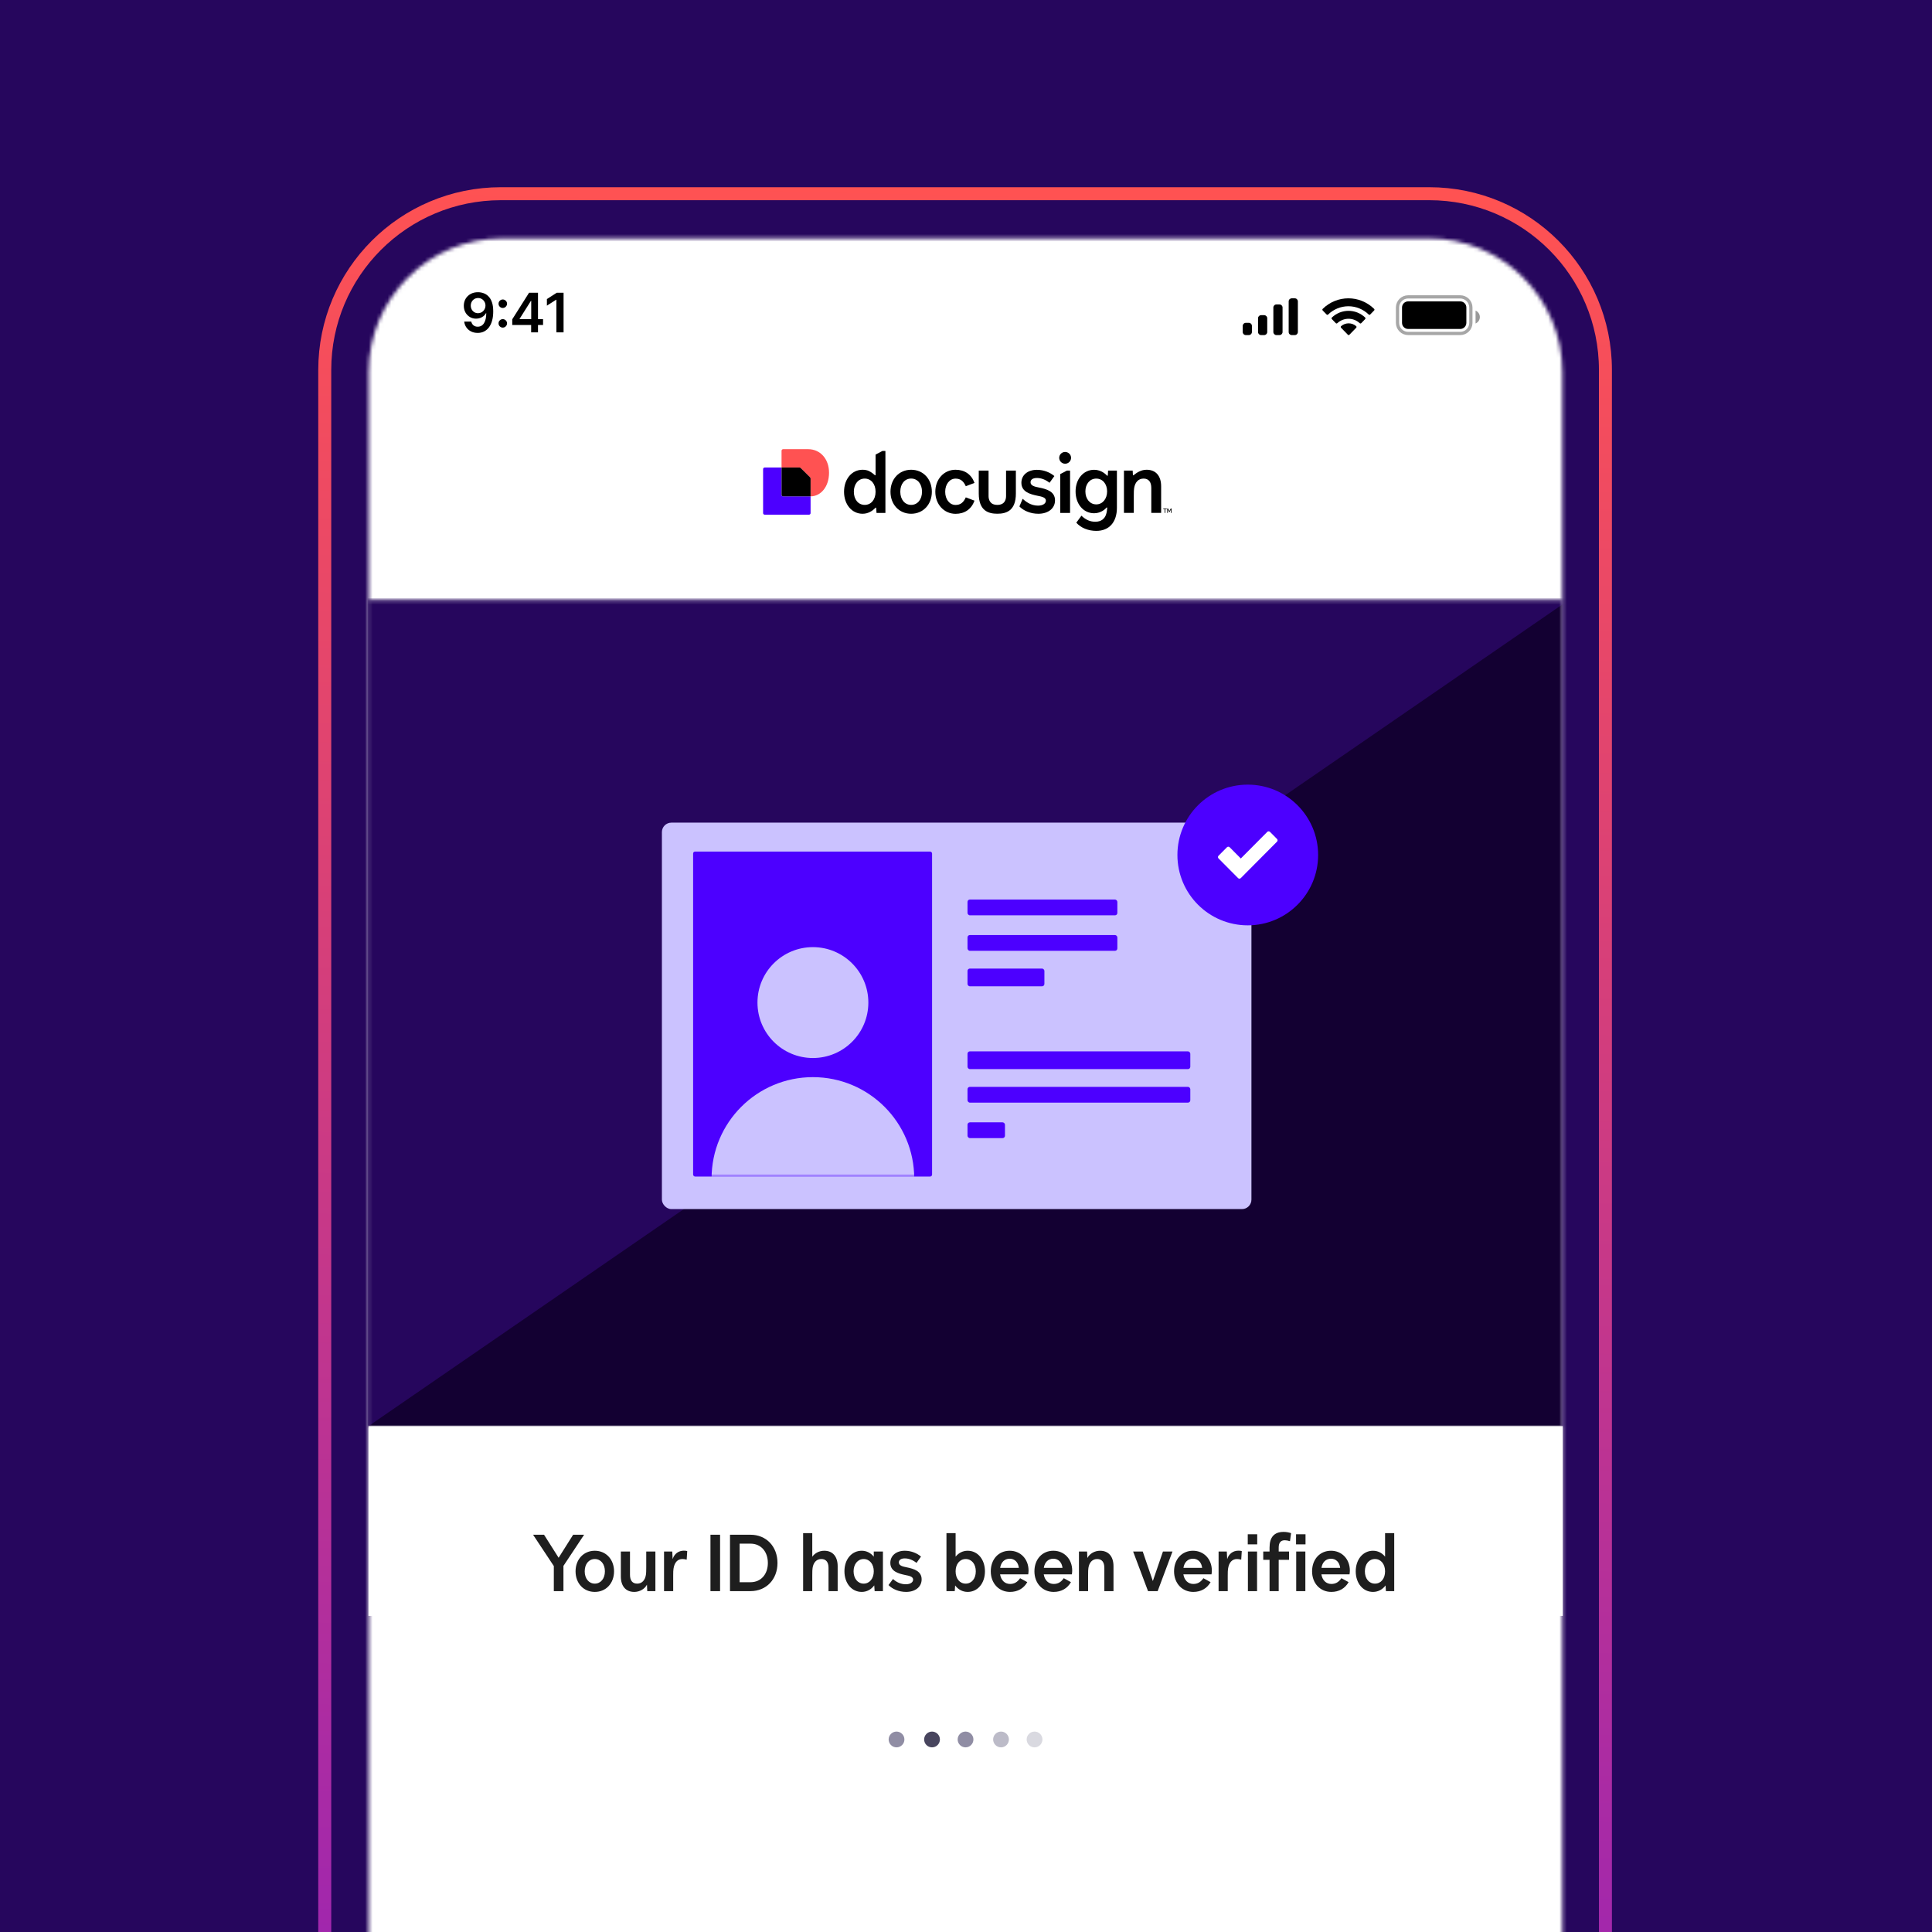 <svg width="516" height="516" viewBox="0 0 516 516" fill="none" xmlns="http://www.w3.org/2000/svg">
<g clip-path="url(#clip0_187_2337)">
<rect width="516" height="516" fill="#26065D"/>
<mask id="mask0_187_2337" style="mask-type:alpha" maskUnits="userSpaceOnUse" x="98" y="63" width="320" height="691">
<path fill-rule="evenodd" clip-rule="evenodd" d="M134.177 63.656C114.456 63.656 98.47 79.642 98.47 99.363V718.281C98.47 738.002 114.456 753.988 134.177 753.988H381.574C401.294 753.988 417.281 738.002 417.281 718.281V99.363C417.281 79.642 401.294 63.656 381.574 63.656H327.943C324.613 63.656 317.812 63.656 317.812 63.656C317.812 63.656 314.958 63.656 299.533 63.656H225.994C210.57 63.656 203.465 63.656 203.465 63.656C203.465 63.656 191.138 63.656 187.808 63.656H134.177Z" fill="#C4C4C4"/>
</mask>
<g mask="url(#mask0_187_2337)">
<rect x="-22.597" y="-42.546" width="578.764" height="870.284" fill="white"/>
<circle cx="239.445" cy="464.578" r="2.106" fill="#908DA4"/>
<circle cx="248.926" cy="464.578" r="2.106" fill="#48455E"/>
<circle cx="267.354" cy="464.578" r="2.106" fill="#BCBBC8"/>
<circle cx="257.876" cy="464.578" r="2.106" fill="#908DA4"/>
<circle cx="276.308" cy="464.578" r="2.106" fill="#D9D9E0"/>
<g filter="url(#filter0_d_187_2337)">
<g clip-path="url(#clip1_187_2337)">
<path d="M98.318 105.97H417.434V160.432H98.318V105.97Z" fill="white"/>
<g clip-path="url(#clip2_187_2337)">
<path d="M310.116 129.022V136.136H307.489V129.492C307.489 127.874 306.789 126.97 305.425 126.97C304.061 126.97 303.161 127.919 302.906 129.51C302.833 129.89 302.815 130.478 302.815 131.716V136.127H300.188V124.828H302.515C302.524 124.927 302.579 125.94 302.579 126.003C302.579 126.084 302.679 126.13 302.742 126.075C303.706 125.316 304.77 124.611 306.252 124.611C308.689 124.611 310.116 126.247 310.116 129.022Z" fill="black"/>
<path d="M295.95 124.838L295.869 126.131C295.859 126.212 295.759 126.258 295.705 126.203C295.387 125.905 294.214 124.621 292.222 124.621C289.367 124.621 287.267 127.071 287.267 130.398C287.267 133.77 289.349 136.228 292.222 136.228C294.141 136.228 295.314 134.99 295.532 134.719C295.596 134.646 295.714 134.692 295.714 134.782C295.687 135.126 295.641 135.984 295.35 136.717C294.987 137.639 294.168 138.497 292.523 138.497C291.168 138.497 289.968 137.982 288.831 136.879L287.458 138.75C288.704 140.152 290.668 140.938 292.804 140.938C296.241 140.938 298.305 138.597 298.305 134.773V124.838H295.95ZM292.786 133.86C291.086 133.86 289.886 132.396 289.886 130.398C289.886 128.4 291.086 126.972 292.786 126.972C294.487 126.972 295.687 128.391 295.687 130.398C295.678 132.405 294.477 133.86 292.786 133.86Z" fill="black"/>
<path d="M281.775 132.784C281.775 134.926 279.965 136.364 277.31 136.364C275.228 136.364 273.373 135.559 272.264 134.411L273.128 132.368C273.964 133.118 275.31 134.194 277.229 134.194C278.565 134.194 279.338 133.607 279.338 132.865C279.338 132.007 278.274 131.781 277.001 131.536C275.192 131.157 272.792 130.542 272.792 128.092C272.792 126.04 274.465 124.63 276.938 124.63C278.838 124.63 280.475 125.353 281.602 126.293L280.311 128.092C279.22 127.234 278.074 126.809 276.938 126.809C275.801 126.809 275.237 127.279 275.237 127.957C275.237 128.906 276.465 129.15 277.365 129.331C279.629 129.765 281.775 130.443 281.775 132.784Z" fill="black"/>
<path d="M243.35 124.611C240.141 124.611 237.831 127.088 237.831 130.487C237.831 133.886 240.141 136.362 243.35 136.362C246.56 136.362 248.878 133.886 248.878 130.487C248.878 127.088 246.569 124.611 243.35 124.611ZM243.35 133.994C241.65 133.994 240.45 132.557 240.45 130.478C240.45 128.408 241.623 126.961 243.35 126.961C245.069 126.961 246.251 128.398 246.251 130.478C246.251 132.557 245.05 133.994 243.35 133.994Z" fill="black"/>
<path d="M249.806 130.487C249.806 127.133 252.116 124.611 255.198 124.611C257.644 124.611 259.435 125.831 260.272 128.127L257.944 129.004C257.307 127.585 256.471 126.979 255.207 126.979C253.625 126.979 252.443 128.462 252.443 130.496C252.443 132.521 253.616 134.012 255.207 134.012C256.48 134.012 257.307 133.406 257.944 131.987L260.272 132.864C259.435 135.16 257.644 136.381 255.198 136.381C252.116 136.362 249.806 133.84 249.806 130.487Z" fill="black"/>
<path d="M235.758 119.585C235.713 119.585 235.658 119.594 235.613 119.622L233.903 120.526C233.867 120.544 233.849 120.58 233.849 120.616V125.995C233.849 126.085 233.74 126.121 233.676 126.067C233.421 125.85 232.83 125.299 232.012 124.919C231.585 124.72 230.957 124.612 230.385 124.612C227.511 124.612 225.429 127.088 225.429 130.487C225.429 133.886 227.511 136.363 230.385 136.363C231.894 136.363 233.03 135.577 233.722 134.872C233.767 134.826 233.794 134.799 233.84 134.754C233.903 134.691 234.012 134.727 234.012 134.817L234.103 136.137H236.477V119.658C236.477 119.622 236.449 119.585 236.404 119.585H235.758ZM230.948 133.995C229.23 133.995 228.048 132.557 228.048 130.478C228.048 128.399 229.257 126.971 230.948 126.971C232.649 126.971 233.849 128.408 233.849 130.487C233.849 132.557 232.676 133.995 230.948 133.995Z" fill="black"/>
<path d="M284.867 124.875L283.221 125.742C283.185 125.76 283.167 125.797 283.167 125.833V136.138H285.794V124.902C285.794 124.866 285.767 124.829 285.721 124.829H285.012C284.958 124.838 284.912 124.847 284.867 124.875Z" fill="black"/>
<path d="M284.476 123.001C285.349 123.001 286.058 122.296 286.058 121.428C286.058 120.561 285.349 119.855 284.476 119.855C283.603 119.855 282.894 120.561 282.894 121.428C282.894 122.296 283.603 123.001 284.476 123.001Z" fill="black"/>
<path d="M271.319 124.829V130.967C271.319 135.623 268.7 136.355 266.364 136.355C264.027 136.355 261.408 135.614 261.408 130.967V124.829H264.027V131.618C264.027 132.278 264.19 133.996 266.364 133.996C268.537 133.996 268.7 132.287 268.7 131.618V124.829H271.319Z" fill="black"/>
<path d="M311.616 134.979V135.142H311.244V136.127H311.062V135.142H310.689V134.979H311.616ZM312.917 136.127H312.735V135.223L312.38 135.901H312.28L311.926 135.232V136.127H311.744V134.979H311.98L312.326 135.639L312.671 134.979H312.908L312.917 136.127Z" fill="black"/>
<path d="M216.492 131.715V136.189C216.492 136.424 216.301 136.614 216.064 136.614H204.235C203.999 136.614 203.808 136.424 203.808 136.189V124.438C203.808 124.203 203.999 124.013 204.235 124.013H208.727V131.29C208.727 131.525 208.918 131.715 209.154 131.715H216.492Z" fill="#4C00FF"/>
<path d="M221.42 125.406C221.42 129.166 219.21 131.707 216.492 131.716V126.979C216.492 126.843 216.437 126.708 216.337 126.617L213.864 124.158C213.764 124.059 213.637 124.005 213.5 124.005H208.736V119.539C208.736 119.304 208.927 119.114 209.163 119.114H215.828C218.992 119.105 221.42 121.636 221.42 125.406Z" fill="#FF5252"/>
<path d="M216.337 126.608C216.437 126.707 216.492 126.834 216.492 126.969V131.706H209.163C208.927 131.706 208.736 131.516 208.736 131.281V124.004H213.5C213.637 124.004 213.773 124.059 213.864 124.158L216.337 126.608Z" fill="black"/>
</g>
</g>
</g>
<mask id="mask1_187_2337" style="mask-type:luminance" maskUnits="userSpaceOnUse" x="98" y="160" width="320" height="222">
<rect x="98.172" y="160.2" width="319.15" height="220.856" fill="white"/>
</mask>
<g mask="url(#mask1_187_2337)">
<rect x="98.172" y="159.765" width="320.521" height="221.73" fill="#26065D"/>
<path d="M417.322 161.413V381.056H98.172L417.322 161.413Z" fill="#130032"/>
</g>
<rect x="176.781" y="219.712" width="157.452" height="103.212" rx="2.528" fill="#CBC2FF"/>
<rect x="185.118" y="227.434" width="63.823" height="86.799" rx="0.527" fill="#4C00FF"/>
<mask id="mask2_187_2337" style="mask-type:luminance" maskUnits="userSpaceOnUse" x="185" y="227" width="64" height="88">
<rect x="185.118" y="227.434" width="63.823" height="86.799" rx="0.527" fill="white"/>
</mask>
<g mask="url(#mask2_187_2337)">
<circle cx="217.111" cy="314.745" r="27.061" fill="#CBC2FF"/>
<circle cx="217.113" cy="267.768" r="14.807" fill="#CBC2FF"/>
</g>
<rect x="258.403" y="240.25" width="40.021" height="4.213" rx="0.632" fill="#4C00FF"/>
<rect x="258.403" y="280.798" width="59.505" height="4.739" rx="0.632" fill="#4C00FF"/>
<rect x="258.403" y="249.729" width="40.021" height="4.213" rx="0.632" fill="#4C00FF"/>
<rect x="258.403" y="258.682" width="20.537" height="4.739" rx="0.632" fill="#4C00FF"/>
<rect x="258.403" y="290.276" width="59.505" height="4.213" rx="0.632" fill="#4C00FF"/>
<rect x="258.403" y="299.754" width="10.005" height="4.213" rx="0.632" fill="#4C00FF"/>
<circle cx="333.255" cy="228.351" r="18.79" fill="#4C00FF"/>
<path fill-rule="evenodd" clip-rule="evenodd" d="M328.781 232.627C328.782 232.627 328.782 232.628 328.783 232.628L330.669 234.525L330.67 234.526C330.868 234.725 331.189 234.725 331.387 234.526L333.645 232.256C333.653 232.247 333.661 232.238 333.669 232.229L341.071 224.786C341.267 224.588 341.267 224.27 341.071 224.073L339.184 222.175C338.986 221.977 338.665 221.977 338.467 222.175L331.399 229.284L328.416 226.284C328.219 226.086 327.897 226.086 327.699 226.284L325.441 228.555C325.245 228.752 325.245 229.071 325.441 229.268L328.781 232.627Z" fill="white"/>
</g>
<path opacity="0.35" d="M373.25 82.132C373.25 80.563 374.522 79.29 376.091 79.29H390.001C391.57 79.29 392.842 80.563 392.842 82.132V86.223C392.842 87.792 391.57 89.064 390.001 89.064H376.091C374.522 89.064 373.25 87.792 373.25 86.223V82.132Z" stroke="black" stroke-width="0.863"/>
<path opacity="0.4" d="M394.093 82.949V86.403C394.788 86.11 395.239 85.43 395.239 84.676C395.239 83.922 394.788 83.242 394.093 82.949Z" fill="black"/>
<path d="M374.454 82.131C374.454 81.227 375.187 80.494 376.091 80.494H390.001C390.905 80.494 391.637 81.227 391.637 82.131V86.222C391.637 87.126 390.905 87.859 390.001 87.859H376.091C375.187 87.859 374.454 87.126 374.454 86.222V82.131Z" fill="black"/>
<path fill-rule="evenodd" clip-rule="evenodd" d="M360.135 81.793C362.153 81.793 364.094 82.585 365.557 84.004C365.667 84.114 365.843 84.112 365.951 84.001L367.004 82.916C367.059 82.86 367.09 82.784 367.089 82.704C367.089 82.624 367.057 82.548 367.002 82.493C363.163 78.737 357.106 78.737 353.267 82.493C353.211 82.548 353.18 82.624 353.179 82.704C353.179 82.783 353.209 82.86 353.264 82.916L354.317 84.001C354.426 84.112 354.602 84.114 354.712 84.004C356.175 82.585 358.116 81.793 360.135 81.793ZM360.162 85.137C361.271 85.137 362.34 85.558 363.162 86.317C363.274 86.425 363.449 86.423 363.557 86.312L364.609 85.228C364.664 85.171 364.695 85.094 364.694 85.013C364.693 84.933 364.661 84.857 364.604 84.801C362.101 82.424 358.225 82.424 355.722 84.801C355.665 84.857 355.633 84.933 355.632 85.013C355.632 85.094 355.663 85.171 355.718 85.228L356.769 86.312C356.878 86.423 357.053 86.425 357.164 86.317C357.985 85.558 359.054 85.138 360.162 85.137ZM362.302 87.319C362.303 87.4 362.272 87.477 362.216 87.534L360.397 89.407C360.343 89.463 360.271 89.494 360.195 89.494C360.119 89.494 360.046 89.463 359.993 89.407L358.173 87.534C358.117 87.477 358.086 87.4 358.088 87.319C358.09 87.239 358.124 87.163 358.182 87.109C359.344 86.106 361.046 86.106 362.207 87.109C362.266 87.163 362.3 87.239 362.302 87.319Z" fill="black"/>
<path d="M340.089 82.13C340.089 81.679 340.456 81.312 340.907 81.312H341.726C342.178 81.312 342.544 81.679 342.544 82.13V88.677C342.544 89.128 342.178 89.495 341.726 89.495H340.907C340.456 89.495 340.089 89.128 340.089 88.677V82.13Z" fill="black"/>
<path d="M344.18 80.494C344.18 80.042 344.547 79.676 344.999 79.676H345.817C346.269 79.676 346.635 80.042 346.635 80.494V88.677C346.635 89.128 346.269 89.495 345.817 89.495H344.999C344.547 89.495 344.18 89.128 344.18 88.677V80.494Z" fill="black"/>
<path d="M335.998 84.994C335.998 84.543 336.364 84.176 336.816 84.176H337.634C338.086 84.176 338.453 84.543 338.453 84.994V88.677C338.453 89.128 338.086 89.495 337.634 89.495H336.816C336.364 89.495 335.998 89.128 335.998 88.677V84.994Z" fill="black"/>
<path d="M331.907 87.04C331.907 86.588 332.273 86.222 332.725 86.222H333.543C333.995 86.222 334.361 86.588 334.361 87.04V88.677C334.361 89.128 333.995 89.495 333.543 89.495H332.725C332.273 89.495 331.907 89.128 331.907 88.677V87.04Z" fill="black"/>
<path d="M127.691 78.044C128.197 78.047 128.689 78.137 129.168 78.312C129.65 78.484 130.084 78.767 130.47 79.159C130.856 79.549 131.162 80.07 131.39 80.725C131.617 81.379 131.731 82.189 131.731 83.153C131.734 84.062 131.638 84.875 131.441 85.591C131.248 86.304 130.971 86.907 130.61 87.4C130.248 87.892 129.812 88.267 129.302 88.526C128.793 88.784 128.219 88.913 127.582 88.913C126.914 88.913 126.322 88.782 125.805 88.521C125.292 88.259 124.877 87.901 124.56 87.446C124.243 86.991 124.048 86.471 123.976 85.886H125.862C125.958 86.306 126.155 86.64 126.451 86.888C126.75 87.133 127.128 87.255 127.582 87.255C128.316 87.255 128.881 86.936 129.277 86.299C129.673 85.662 129.871 84.777 129.871 83.644H129.798C129.63 83.947 129.411 84.209 129.142 84.429C128.874 84.646 128.569 84.813 128.228 84.93C127.89 85.047 127.532 85.106 127.153 85.106C126.533 85.106 125.975 84.958 125.48 84.661C124.987 84.365 124.596 83.959 124.307 83.442C124.021 82.926 123.876 82.335 123.873 81.67C123.873 80.981 124.031 80.363 124.348 79.816C124.668 79.264 125.114 78.831 125.686 78.514C126.258 78.193 126.926 78.037 127.691 78.044ZM127.696 79.593C127.324 79.593 126.988 79.685 126.688 79.867C126.392 80.046 126.158 80.291 125.986 80.601C125.817 80.907 125.733 81.25 125.733 81.629C125.736 82.004 125.82 82.345 125.986 82.652C126.155 82.958 126.384 83.201 126.673 83.38C126.966 83.559 127.3 83.649 127.675 83.649C127.954 83.649 128.214 83.596 128.455 83.489C128.696 83.382 128.906 83.234 129.085 83.044C129.268 82.852 129.409 82.633 129.509 82.388C129.612 82.144 129.662 81.885 129.659 81.613C129.659 81.252 129.573 80.918 129.401 80.611C129.232 80.305 128.999 80.058 128.703 79.872C128.41 79.686 128.075 79.593 127.696 79.593ZM134.29 87.498C133.976 87.498 133.708 87.388 133.484 87.167C133.26 86.943 133.15 86.674 133.153 86.361C133.15 86.051 133.26 85.786 133.484 85.566C133.708 85.345 133.976 85.235 134.29 85.235C134.593 85.235 134.856 85.345 135.08 85.566C135.308 85.786 135.423 86.051 135.426 86.361C135.423 86.571 135.368 86.762 135.261 86.935C135.158 87.107 135.02 87.245 134.848 87.348C134.679 87.448 134.493 87.498 134.29 87.498ZM134.29 82.254C133.976 82.254 133.708 82.144 133.484 81.923C133.26 81.7 133.15 81.431 133.153 81.118C133.15 80.808 133.26 80.542 133.484 80.322C133.708 80.098 133.976 79.986 134.29 79.986C134.593 79.986 134.856 80.098 135.08 80.322C135.308 80.542 135.423 80.808 135.426 81.118C135.423 81.324 135.368 81.513 135.261 81.686C135.158 81.858 135.02 81.996 134.848 82.099C134.679 82.202 134.493 82.254 134.29 82.254ZM136.812 86.805V85.281L141.301 78.188H142.572V80.358H141.797L138.775 85.147V85.23H145.041V86.805H136.812ZM141.859 88.769V86.341L141.88 85.659V78.188H143.688V88.769H141.859ZM150.519 78.188V88.769H148.603V80.053H148.541L146.066 81.634V79.878L148.696 78.188H150.519Z" fill="black"/>
<path d="M133.803 756.265C107.808 756.265 86.735 735.192 86.735 709.197L86.735 98.803C86.735 72.808 107.808 51.735 133.803 51.735L381.711 51.735C407.706 51.735 428.779 72.808 428.779 98.803L428.779 709.197C428.779 735.192 407.706 756.265 381.711 756.265L133.803 756.265Z" stroke="url(#paint0_linear_187_2337)" stroke-width="3.469"/>
<rect x="98.415" y="380.897" width="318.973" height="50.678" fill="white"/>
<path d="M153.076 409.899H156.004L150.485 418.219V424.959H147.915V418.261L142.375 409.899H145.303L149.2 416.049L153.076 409.899ZM158.86 425.17C155.869 425.17 153.721 422.874 153.721 419.672C153.721 416.492 155.869 414.175 158.86 414.175C161.851 414.175 164 416.492 164 419.672C164 422.874 161.851 425.17 158.86 425.17ZM158.86 422.958C160.44 422.958 161.557 421.61 161.557 419.672C161.557 417.734 160.461 416.386 158.86 416.386C157.26 416.386 156.164 417.734 156.164 419.672C156.164 421.61 157.281 422.958 158.86 422.958ZM172.599 418.514V414.385H175.042V424.959H172.872L172.788 423.232C172.177 424.412 170.829 425.17 169.397 425.17C167.143 425.17 165.816 423.632 165.816 421.041V414.385H168.259V420.599C168.259 422.116 168.912 422.958 170.176 422.958C171.44 422.958 172.283 422.073 172.514 420.578C172.577 420.22 172.599 419.672 172.599 418.514ZM179.797 424.959H177.353V414.385H179.544L179.649 416.365H179.67C180.092 414.996 181.229 414.154 182.64 414.154C182.956 414.154 183.251 414.175 183.546 414.259L183.399 416.555C182.998 416.449 182.64 416.386 182.261 416.386C180.976 416.386 180.134 417.292 179.881 418.977C179.818 419.356 179.797 419.883 179.797 420.768V424.959ZM192.319 424.959H189.75V409.899H192.319V424.959ZM200.446 409.899C204.659 409.899 207.65 413.037 207.65 417.439C207.65 421.821 204.659 424.959 200.446 424.959H194.97V409.899H200.446ZM197.539 422.579H200.446C203.205 422.579 205.08 420.494 205.08 417.439C205.08 414.364 203.205 412.279 200.446 412.279H197.539V422.579ZM220.144 414.175C222.398 414.175 223.725 415.712 223.725 418.303V424.959H221.281V418.745C221.281 417.229 220.628 416.386 219.365 416.386C218.101 416.386 217.258 417.271 217.026 418.766C216.963 419.125 216.942 419.672 216.942 420.831V424.959H214.499V409.477H216.942V415.775C217.637 414.785 218.838 414.175 220.144 414.175ZM233.368 415.754V414.385H235.812V424.959H233.6L233.495 423.422C232.694 424.517 231.515 425.17 230.146 425.17C227.47 425.17 225.533 422.853 225.533 419.651C225.533 416.471 227.47 414.175 230.146 414.175C231.451 414.175 232.568 414.764 233.368 415.754ZM230.672 422.958C232.252 422.958 233.368 421.589 233.368 419.651C233.368 417.755 232.252 416.386 230.672 416.386C229.092 416.386 227.976 417.755 227.976 419.651C227.976 421.589 229.092 422.958 230.672 422.958ZM242.003 425.17C240.065 425.17 238.338 424.412 237.305 423.337L238.506 421.715C239.454 422.621 240.676 423.127 241.918 423.127C243.161 423.127 243.877 422.579 243.877 421.884C243.877 421.083 242.887 420.873 241.708 420.641C240.023 420.283 237.79 419.714 237.79 417.418C237.79 415.502 239.349 414.175 241.645 414.175C243.414 414.175 244.93 414.849 245.984 415.733L244.783 417.418C243.772 416.618 242.698 416.218 241.645 416.218C240.612 416.218 240.065 416.66 240.065 417.292C240.065 418.177 241.202 418.408 242.045 418.577C244.151 418.998 246.152 419.63 246.152 421.821C246.152 423.822 244.467 425.17 242.003 425.17ZM258.447 414.175C261.122 414.175 263.06 416.492 263.06 419.672C263.06 422.853 261.122 425.17 258.447 425.17C257.078 425.17 255.898 424.517 255.098 423.443L254.992 424.959H252.78V409.477H255.224V415.754C256.024 414.764 257.141 414.175 258.447 414.175ZM257.92 422.958C259.521 422.958 260.616 421.61 260.616 419.672C260.616 417.734 259.521 416.386 257.92 416.386C256.34 416.386 255.224 417.734 255.224 419.672C255.224 421.61 256.319 422.958 257.92 422.958ZM269.756 425.17C266.786 425.17 264.617 422.874 264.617 419.672C264.617 416.449 266.702 414.175 269.672 414.175C272.579 414.175 274.706 416.407 274.706 419.483C274.706 419.799 274.664 420.157 274.622 420.473H267.102C267.355 422.052 268.366 423.042 269.756 423.042C270.894 423.042 271.715 422.579 272.452 421.505L274.369 422.558C273.421 424.243 271.799 425.17 269.756 425.17ZM267.123 418.745H272.115C271.947 417.25 270.999 416.302 269.672 416.302C268.303 416.302 267.355 417.229 267.123 418.745ZM281.414 425.17C278.444 425.17 276.275 422.874 276.275 419.672C276.275 416.449 278.36 414.175 281.33 414.175C284.237 414.175 286.364 416.407 286.364 419.483C286.364 419.799 286.322 420.157 286.28 420.473H278.76C279.013 422.052 280.024 423.042 281.414 423.042C282.552 423.042 283.373 422.579 284.111 421.505L286.027 422.558C285.079 424.243 283.458 425.17 281.414 425.17ZM278.781 418.745H283.773C283.605 417.25 282.657 416.302 281.33 416.302C279.961 416.302 279.013 417.229 278.781 418.745ZM293.812 414.175C296.066 414.175 297.393 415.712 297.393 418.303V424.959H294.949V418.745C294.949 417.229 294.296 416.386 293.033 416.386C291.769 416.386 290.926 417.271 290.694 418.766C290.631 419.125 290.61 419.672 290.61 420.831V424.959H288.167V414.385H290.336L290.421 416.112C291.031 414.933 292.38 414.175 293.812 414.175ZM307.903 422.263L310.599 414.385H313.147L309.187 424.959H306.618L302.637 414.385H305.206L307.903 422.263ZM318.709 425.17C315.739 425.17 313.569 422.874 313.569 419.672C313.569 416.449 315.654 414.175 318.624 414.175C321.531 414.175 323.659 416.407 323.659 419.483C323.659 419.799 323.617 420.157 323.574 420.473H316.055C316.307 422.052 317.319 423.042 318.709 423.042C319.846 423.042 320.668 422.579 321.405 421.505L323.322 422.558C322.374 424.243 320.752 425.17 318.709 425.17ZM316.076 418.745H321.068C320.899 417.25 319.951 416.302 318.624 416.302C317.255 416.302 316.307 417.229 316.076 418.745ZM327.905 424.959H325.461V414.385H327.652L327.757 416.365H327.778C328.199 414.996 329.337 414.154 330.748 414.154C331.064 414.154 331.359 414.175 331.654 414.259L331.506 416.555C331.106 416.449 330.748 416.386 330.369 416.386C329.084 416.386 328.242 417.292 327.989 418.977C327.926 419.356 327.905 419.883 327.905 420.768V424.959ZM335.779 412.468H333.251V409.772H335.779V412.468ZM335.737 424.959H333.293V414.385H335.737V424.959ZM341.516 424.959H339.073V416.597H337.388V414.385H339.073V413.353C339.073 410.552 340.316 409.14 342.843 409.14C343.517 409.14 344.212 409.267 344.823 409.477L344.528 411.626C344.002 411.457 343.559 411.373 343.138 411.373C342.064 411.373 341.516 412.026 341.516 413.311V414.385H344.275V416.597H341.516V424.959ZM348.678 412.468H346.15V409.772H348.678V412.468ZM348.636 424.959H346.192V414.385H348.636V424.959ZM355.571 425.17C352.601 425.17 350.432 422.874 350.432 419.672C350.432 416.449 352.517 414.175 355.487 414.175C358.394 414.175 360.521 416.407 360.521 419.483C360.521 419.799 360.479 420.157 360.437 420.473H352.917C353.17 422.052 354.181 423.042 355.571 423.042C356.709 423.042 357.53 422.579 358.267 421.505L360.184 422.558C359.236 424.243 357.614 425.17 355.571 425.17ZM352.938 418.745H357.93C357.762 417.25 356.814 416.302 355.487 416.302C354.118 416.302 353.17 417.229 352.938 418.745ZM369.926 415.754V409.477H372.369V424.959H370.157L370.052 423.443C369.252 424.517 368.072 425.17 366.703 425.17C364.028 425.17 362.09 422.853 362.09 419.672C362.09 416.492 364.028 414.175 366.703 414.175C368.009 414.175 369.125 414.764 369.926 415.754ZM367.229 422.958C368.83 422.958 369.926 421.61 369.926 419.672C369.926 417.734 368.809 416.386 367.229 416.386C365.629 416.386 364.533 417.734 364.533 419.672C364.533 421.61 365.629 422.958 367.229 422.958Z" fill="#1E1E1E"/>
</g>
<defs>
<filter id="filter0_d_187_2337" x="98.318" y="105.97" width="319.116" height="55.313" filterUnits="userSpaceOnUse" color-interpolation-filters="sRGB">
<feFlood flood-opacity="0" result="BackgroundImageFix"/>
<feColorMatrix in="SourceAlpha" type="matrix" values="0 0 0 0 0 0 0 0 0 0 0 0 0 0 0 0 0 0 127 0" result="hardAlpha"/>
<feOffset dy="0.851"/>
<feColorMatrix type="matrix" values="0 0 0 0 0 0 0 0 0 0 0 0 0 0 0 0 0 0 0.08 0"/>
<feBlend mode="normal" in2="BackgroundImageFix" result="effect1_dropShadow_187_2337"/>
<feBlend mode="normal" in="SourceGraphic" in2="effect1_dropShadow_187_2337" result="shape"/>
</filter>
<linearGradient id="paint0_linear_187_2337" x1="268.777" y1="50" x2="247.334" y2="945.047" gradientUnits="userSpaceOnUse">
<stop stop-color="#FF5252"/>
<stop offset="1" stop-color="#4C00FF"/>
</linearGradient>
<clipPath id="clip0_187_2337">
<rect width="516" height="516" fill="white"/>
</clipPath>
<clipPath id="clip1_187_2337">
<rect width="319.116" height="54.462" fill="white" transform="translate(98.318 105.97)"/>
</clipPath>
<clipPath id="clip2_187_2337">
<rect width="109.11" height="21.822" fill="white" transform="translate(203.808 119.105)"/>
</clipPath>
</defs>
</svg>
